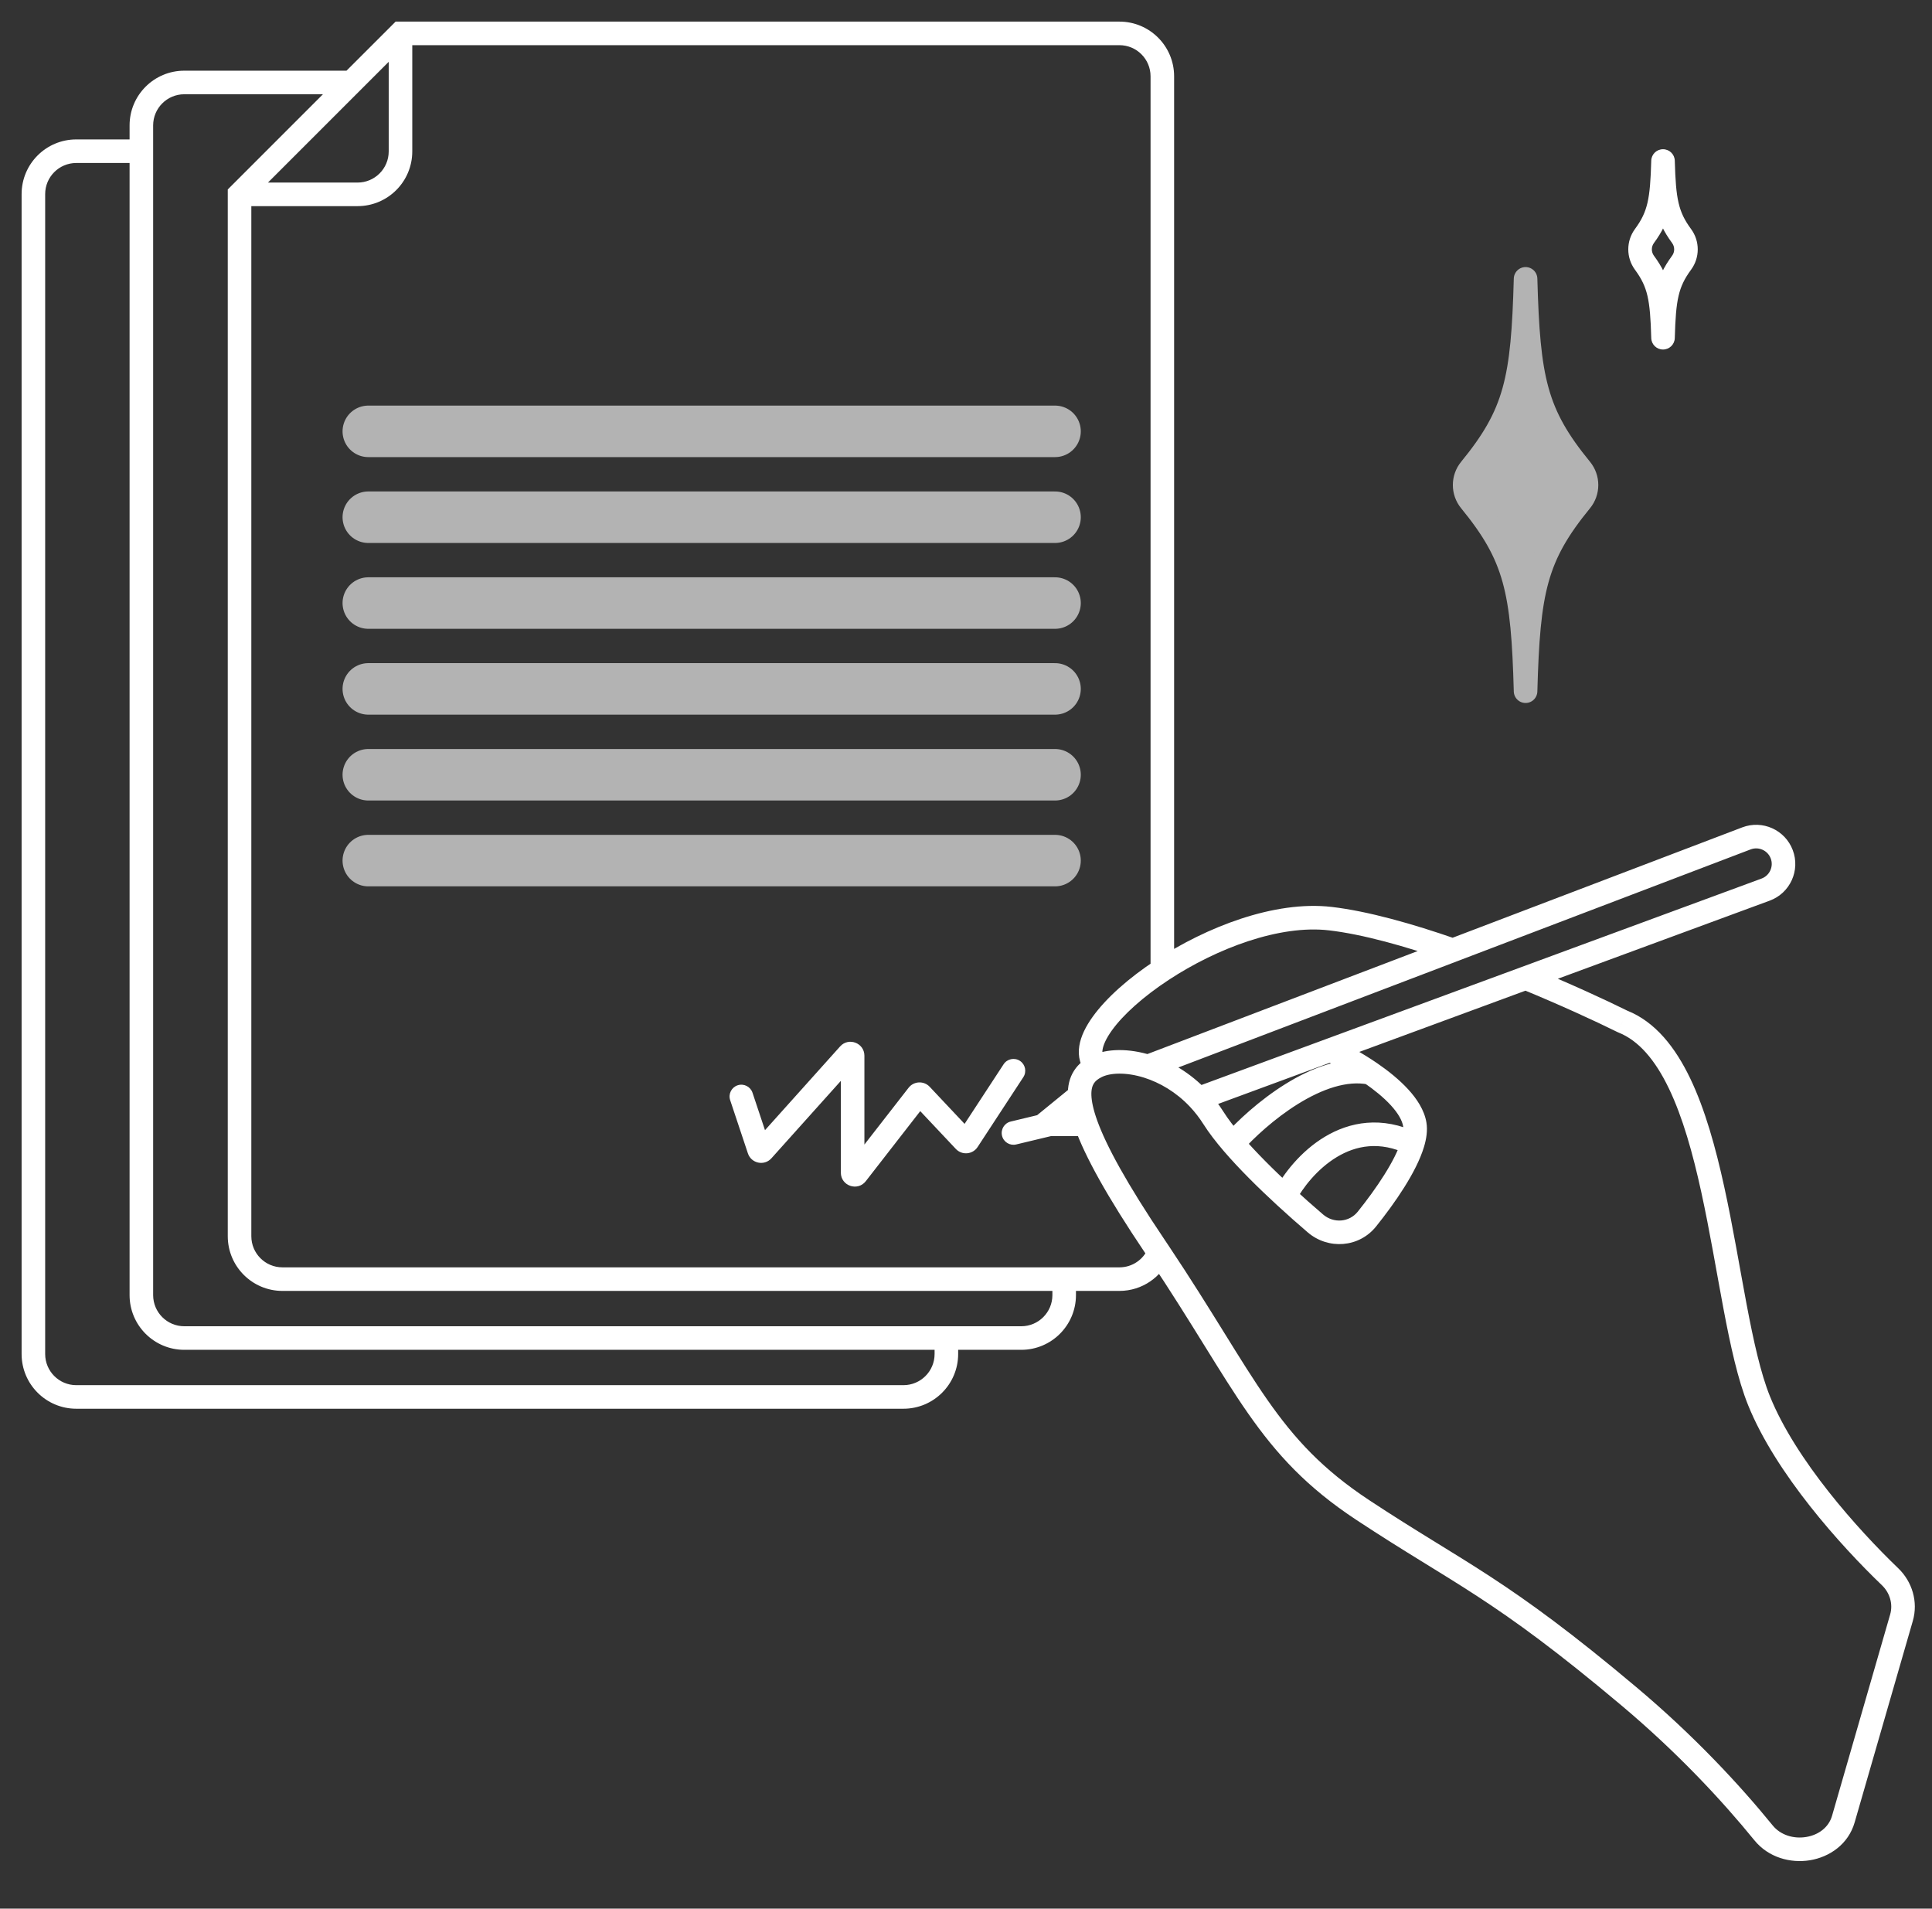 <svg width="82" height="81" viewBox="0 0 82 81" fill="none" xmlns="http://www.w3.org/2000/svg">
<rect x="0" y="0" width="82" height="81" fill="#333333" stroke="none"/>
<path d="M15.632 18.306H44.779" stroke="#B3B3B3" stroke-width="2.186" stroke-linecap="round" stroke-linejoin="round"/>
<path d="M15.632 25.593H44.779" stroke="#B3B3B3" stroke-width="2.186" stroke-linecap="round" stroke-linejoin="round"/>
<path d="M15.632 32.88H44.779" stroke="#B3B3B3" stroke-width="2.186" stroke-linecap="round" stroke-linejoin="round"/>
<path d="M15.632 21.95H44.779" stroke="#B3B3B3" stroke-width="2.186" stroke-linecap="round" stroke-linejoin="round"/>
<path d="M15.632 29.236H44.779" stroke="#B3B3B3" stroke-width="2.186" stroke-linecap="round" stroke-linejoin="round"/>
<path d="M15.632 36.523H44.779" stroke="#B3B3B3" stroke-width="2.186" stroke-linecap="round" stroke-linejoin="round"/>
<path d="M62.402 19.914C64.334 17.555 64.633 16.108 64.75 11.834C64.867 16.108 65.166 17.555 67.098 19.914C67.416 20.303 67.416 20.864 67.098 21.253C65.166 23.612 64.867 25.059 64.75 29.334C64.633 25.059 64.334 23.612 62.402 21.253C62.084 20.864 62.084 20.303 62.402 19.914Z" fill="#B3B3B3" stroke="#B3B3B3" stroke-linecap="round" stroke-linejoin="round"/>
<path d="M10.167 8.248L9.813 7.894L9.667 8.041V8.248H10.167ZM16.998 1.417V0.917H16.791L16.645 1.063L16.998 1.417ZM57.842 64.085L57.567 64.503L57.842 64.085ZM69.145 71.997L68.823 72.38L69.145 71.997ZM74.85 77.784L74.462 78.1L74.85 77.784ZM78.237 77.202L77.757 77.063L78.237 77.202ZM80.706 68.652L81.186 68.79H81.186L80.706 68.652ZM80.22 66.915L80.566 66.554L80.22 66.915ZM74.659 59.447L75.123 59.26V59.26L74.659 59.447ZM68.87 43.351L68.648 43.799C68.66 43.806 68.673 43.811 68.686 43.816L68.87 43.351ZM56.464 38.986L56.522 38.489L56.464 38.986ZM49.333 41.165L49.608 41.583H49.608L49.333 41.165ZM48.717 45.261L48.566 45.737L48.717 45.261ZM51.501 47.443L51.924 47.176L51.501 47.443ZM50.867 46.625L50.504 46.968L50.504 46.968L50.867 46.625ZM56.464 44.563L56.291 44.093H56.291L56.464 44.563ZM52.328 48.533L51.949 48.859L52.328 48.533ZM58.167 45.534L58.45 45.121H58.45L58.167 45.534ZM60.048 47.716L60.541 47.633L60.048 47.716ZM55.83 51.921L55.505 52.301V52.301L55.83 51.921ZM58.017 51.735L57.627 51.423L58.017 51.735ZM74.939 37.754L75.111 38.223L74.939 37.754ZM64.756 41.507L64.583 41.038L64.756 41.507ZM74.124 35.581L74.302 36.048V36.048L74.124 35.581ZM44.333 47.716L44.017 47.329C43.853 47.463 43.791 47.685 43.862 47.884C43.933 48.083 44.122 48.216 44.333 48.216V47.716ZM49.02 52.9L49.435 52.62L49.435 52.62L49.02 52.9ZM75.623 36.254L76.09 36.077V36.077L75.623 36.254ZM49.195 53.16L49.611 52.883L49.611 52.883L49.195 53.16ZM70.583 6.833L71.083 6.819C71.076 6.549 70.854 6.333 70.583 6.333C70.312 6.333 70.091 6.549 70.084 6.819L70.583 6.833ZM69.795 10.017L69.392 9.72L69.795 10.017ZM71.371 10.017L70.969 10.313L71.371 10.017ZM70.583 14.333L70.084 14.347C70.091 14.618 70.312 14.833 70.583 14.833C70.854 14.833 71.076 14.618 71.083 14.347L70.583 14.333ZM69.795 11.15L70.198 10.853L69.795 11.15ZM71.371 11.15L70.969 10.853L71.371 11.15ZM31.939 46.375C31.852 46.113 31.569 45.972 31.307 46.059C31.045 46.146 30.903 46.429 30.991 46.691L31.939 46.375ZM32.217 48.789L32.691 48.631L32.217 48.789ZM32.371 48.821L32.743 49.155L32.371 48.821ZM36.029 44.743L35.657 44.409V44.409L36.029 44.743ZM36.351 49.822L36.746 50.129L36.351 49.822ZM38.957 46.472L38.562 46.165L38.562 46.165L38.957 46.472ZM39.095 46.465L39.459 46.122L39.095 46.465ZM40.932 48.417L41.296 48.074L40.932 48.417ZM41.074 48.404L40.656 48.13L41.074 48.404ZM43.433 45.714C43.584 45.483 43.52 45.173 43.289 45.022C43.058 44.871 42.748 44.935 42.596 45.166L43.433 45.714ZM42.898 47.597C42.63 47.661 42.464 47.931 42.529 48.2C42.593 48.468 42.863 48.634 43.132 48.569L42.898 47.597ZM44.867 48.153C45.135 48.088 45.301 47.818 45.236 47.55C45.172 47.281 44.902 47.116 44.633 47.18L44.867 48.153ZM3.238 59.785H38.345V58.785H3.238V59.785ZM0.917 8.238V57.463H1.917V8.238H0.917ZM38.345 59.785C39.627 59.785 40.667 58.745 40.667 57.463H39.667C39.667 58.193 39.075 58.785 38.345 58.785V59.785ZM3.238 58.785C2.508 58.785 1.917 58.193 1.917 57.463H0.917C0.917 58.745 1.956 59.785 3.238 59.785V58.785ZM1.917 8.238C1.917 7.508 2.508 6.917 3.238 6.917V5.917C1.956 5.917 0.917 6.956 0.917 8.238H1.917ZM43.345 57.285C44.627 57.285 45.667 56.245 45.667 54.963H44.667C44.667 55.693 44.075 56.285 43.345 56.285V57.285ZM7.822 56.285C7.092 56.285 6.5 55.693 6.5 54.963H5.5C5.5 56.245 6.539 57.285 7.822 57.285V56.285ZM6.5 5.322C6.5 4.592 7.092 4 7.822 4V3C6.539 3 5.5 4.039 5.5 5.322H6.5ZM15.176 7.748H10.167V8.748H15.176V7.748ZM9.667 8.248V52.463H10.667V8.248H9.667ZM47.512 0.917H16.998V1.917H47.512V0.917ZM16.498 1.417V6.426H17.498V1.417H16.498ZM11.988 53.785C11.258 53.785 10.667 53.193 10.667 52.463H9.667C9.667 53.745 10.706 54.785 11.988 54.785V53.785ZM15.176 8.748C16.459 8.748 17.498 7.708 17.498 6.426H16.498C16.498 7.156 15.906 7.748 15.176 7.748V8.748ZM49.833 3.238C49.833 1.956 48.794 0.917 47.512 0.917V1.917C48.242 1.917 48.833 2.508 48.833 3.238H49.833ZM57.567 64.503C61.74 67.256 63.339 67.767 68.823 72.38L69.467 71.614C63.924 66.952 62.215 66.371 58.117 63.668L57.567 64.503ZM68.823 72.38C71.207 74.384 73.101 76.427 74.462 78.1L75.238 77.469C73.843 75.754 71.905 73.665 69.467 71.614L68.823 72.38ZM78.717 77.341L81.186 68.79L80.225 68.513L77.757 77.063L78.717 77.341ZM80.566 66.554C78.843 64.901 76.214 61.959 75.123 59.26L74.196 59.635C75.37 62.541 78.132 65.605 79.874 67.275L80.566 66.554ZM75.123 59.26C74.73 58.289 74.427 56.92 74.129 55.343C73.835 53.787 73.547 52.034 73.183 50.372C72.819 48.707 72.37 47.084 71.737 45.765C71.107 44.453 70.259 43.364 69.054 42.886L68.686 43.816C69.548 44.157 70.25 44.978 70.835 46.198C71.417 47.41 71.847 48.942 72.206 50.585C72.566 52.231 72.847 53.939 73.147 55.529C73.443 57.098 73.761 58.56 74.196 59.635L75.123 59.26ZM56.522 38.489C54.086 38.206 51.183 39.352 49.059 40.747L49.608 41.583C51.648 40.244 54.309 39.239 56.406 39.483L56.522 38.489ZM49.059 40.747C47.918 41.495 46.952 42.348 46.376 43.152C46.089 43.551 45.873 43.974 45.808 44.392C45.74 44.833 45.841 45.274 46.187 45.616L46.891 44.906C46.81 44.825 46.769 44.725 46.796 44.546C46.828 44.345 46.947 44.071 47.188 43.734C47.667 43.066 48.525 42.293 49.608 41.583L49.059 40.747ZM48.868 44.784C47.939 44.49 46.986 44.482 46.317 44.813L46.761 45.709C47.115 45.533 47.779 45.489 48.566 45.737L48.868 44.784ZM51.924 47.176C51.715 46.845 51.481 46.547 51.231 46.282L50.504 46.968C50.71 47.187 50.904 47.434 51.078 47.71L51.924 47.176ZM51.231 46.282C50.52 45.528 49.678 45.04 48.868 44.784L48.566 45.737C49.222 45.945 49.916 46.344 50.504 46.968L51.231 46.282ZM56.291 44.093L50.695 46.156L51.04 47.094L56.636 45.032L56.291 44.093ZM52.708 48.207C52.386 47.834 52.119 47.485 51.924 47.176L51.078 47.71C51.309 48.075 51.61 48.464 51.949 48.859L52.708 48.207ZM56.255 45.017C56.68 45.212 57.294 45.541 57.884 45.946L58.45 45.121C57.808 44.681 57.143 44.324 56.672 44.108L56.255 45.017ZM57.884 45.946C58.316 46.242 58.721 46.57 59.028 46.903C59.341 47.245 59.512 47.549 59.554 47.799L60.541 47.633C60.452 47.106 60.133 46.628 59.764 46.227C59.388 45.818 58.918 45.442 58.45 45.121L57.884 45.946ZM52.703 48.864C53.199 48.303 54.081 47.478 55.09 46.851C56.117 46.214 57.176 45.844 58.068 46.024L58.266 45.044C56.991 44.787 55.653 45.325 54.563 46.002C53.456 46.689 52.501 47.582 51.953 48.202L52.703 48.864ZM56.155 51.541C55.752 51.196 55.314 50.809 54.873 50.403L54.195 51.138C54.646 51.554 55.094 51.949 55.505 52.301L56.155 51.541ZM54.873 50.403C54.096 49.687 53.317 48.917 52.708 48.207L51.949 48.859C52.595 49.61 53.404 50.41 54.195 51.138L54.873 50.403ZM59.554 47.799C59.576 47.926 59.561 48.12 59.48 48.389L60.437 48.678C60.541 48.335 60.598 47.973 60.541 47.633L59.554 47.799ZM59.48 48.389C59.219 49.252 58.425 50.427 57.627 51.423L58.407 52.048C59.207 51.05 60.115 49.744 60.437 48.678L59.48 48.389ZM54.977 51.002C55.284 50.416 55.904 49.607 56.739 49.104C57.549 48.616 58.557 48.412 59.741 48.983L60.176 48.083C58.642 47.343 57.276 47.613 56.222 48.248C55.193 48.868 54.46 49.834 54.091 50.539L54.977 51.002ZM74.766 37.285L64.583 41.038L64.929 41.976L75.111 38.223L74.766 37.285ZM64.583 41.038L56.291 44.093L56.636 45.032L64.929 41.976L64.583 41.038ZM69.091 42.903C68.107 42.416 66.619 41.731 64.946 41.044L64.566 41.969C66.218 42.648 67.685 43.323 68.648 43.799L69.091 42.903ZM61.827 39.856C59.959 39.206 58.064 38.669 56.522 38.489L56.406 39.483C57.838 39.65 59.652 40.157 61.498 40.801L61.827 39.856ZM48.895 45.728L61.841 40.796L61.485 39.861L48.539 44.794L48.895 45.728ZM61.841 40.796L74.302 36.048L73.946 35.113L61.485 39.861L61.841 40.796ZM46.317 44.813C46.049 44.945 45.781 45.136 45.59 45.433C45.395 45.733 45.309 46.095 45.323 46.517L46.322 46.483C46.313 46.221 46.368 46.071 46.429 45.976C46.493 45.878 46.595 45.791 46.761 45.709L46.317 44.813ZM45.507 46.113L44.017 47.329L44.65 48.103L46.139 46.887L45.507 46.113ZM45.323 46.517C45.336 46.908 45.437 47.36 45.625 47.885L46.566 47.547C46.399 47.08 46.331 46.736 46.322 46.483L45.323 46.517ZM45.625 47.885C46.052 49.075 46.974 50.757 48.605 53.179L49.435 52.62C47.813 50.213 46.95 48.616 46.566 47.547L45.625 47.885ZM44.333 48.216H46.096V47.216H44.333V48.216ZM75.155 36.431C75.285 36.774 75.11 37.158 74.766 37.285L75.111 38.223C75.978 37.904 76.417 36.94 76.09 36.077L75.155 36.431ZM76.09 36.077C75.765 35.218 74.804 34.786 73.946 35.113L74.302 36.048C74.643 35.918 75.025 36.09 75.155 36.431L76.09 36.077ZM81.186 68.79C81.42 67.979 81.159 67.123 80.566 66.554L79.874 67.275C80.215 67.603 80.35 68.08 80.225 68.513L81.186 68.79ZM74.462 78.1C75.06 78.835 75.996 79.082 76.82 78.947C77.647 78.811 78.448 78.273 78.717 77.341L77.757 77.063C77.617 77.547 77.19 77.873 76.658 77.96C76.123 78.048 75.571 77.878 75.238 77.469L74.462 78.1ZM55.505 52.301C56.37 53.041 57.681 52.955 58.407 52.048L57.627 51.423C57.268 51.87 56.61 51.93 56.155 51.541L55.505 52.301ZM7.822 57.285H40.167V56.285H7.822V57.285ZM40.167 57.285H43.345V56.285H40.167V57.285ZM40.667 57.463V56.785H39.667V57.463H40.667ZM11.988 54.785H45.167V53.785H11.988V54.785ZM45.167 54.785H47.512V53.785H45.167V54.785ZM45.667 54.963V54.285H44.667V54.963H45.667ZM5.5 5.322V6.417H6.5V5.322H5.5ZM5.5 6.417V54.963H6.5V6.417H5.5ZM6 5.917H3.238V6.917H6V5.917ZM14.915 3H7.822V4H14.915V3ZM10.52 8.601L15.268 3.853L14.561 3.146L9.813 7.894L10.52 8.601ZM15.268 3.853L17.352 1.77L16.645 1.063L14.561 3.146L15.268 3.853ZM49.833 41.165V3.238H48.833V41.165H49.833ZM48.605 53.179C48.664 53.266 48.722 53.353 48.779 53.438L49.611 52.883C49.553 52.796 49.494 52.709 49.435 52.62L48.605 53.179ZM48.779 53.438C49.702 54.818 50.447 56.021 51.114 57.095C51.779 58.167 52.369 59.12 52.973 59.984C54.191 61.727 55.469 63.119 57.567 64.503L58.117 63.668C56.143 62.365 54.952 61.07 53.793 59.411C53.208 58.574 52.632 57.646 51.964 56.568C51.297 55.494 50.544 54.279 49.611 52.883L48.779 53.438ZM47.512 54.785C48.48 54.785 49.308 54.192 49.657 53.352L48.733 52.969C48.534 53.449 48.062 53.785 47.512 53.785V54.785ZM70.084 6.819C70.061 7.649 70.022 8.184 69.923 8.61C69.828 9.016 69.675 9.337 69.392 9.72L70.198 10.313C70.549 9.836 70.767 9.393 70.897 8.837C71.022 8.301 71.061 7.675 71.083 6.847L70.084 6.819ZM70.084 6.847C70.106 7.675 70.145 8.301 70.27 8.837C70.4 9.393 70.618 9.836 70.969 10.313L71.774 9.72C71.492 9.337 71.338 9.016 71.244 8.61C71.144 8.184 71.106 7.649 71.083 6.819L70.084 6.847ZM71.083 14.319C71.061 13.492 71.022 12.865 70.897 12.329C70.767 11.773 70.549 11.33 70.198 10.853L69.392 11.446C69.675 11.83 69.828 12.15 69.923 12.556C70.022 12.982 70.061 13.517 70.084 14.347L71.083 14.319ZM71.083 14.347C71.106 13.517 71.144 12.982 71.244 12.556C71.338 12.15 71.492 11.83 71.774 11.446L70.969 10.853C70.618 11.33 70.4 11.773 70.27 12.329C70.145 12.865 70.106 13.492 70.084 14.319L71.083 14.347ZM70.969 10.313C71.087 10.473 71.087 10.693 70.969 10.853L71.774 11.446C72.152 10.933 72.152 10.233 71.774 9.72L70.969 10.313ZM69.392 9.72C69.015 10.233 69.015 10.933 69.392 11.446L70.198 10.853C70.08 10.693 70.08 10.473 70.198 10.313L69.392 9.72ZM30.991 46.691L31.743 48.947L32.691 48.631L31.939 46.375L30.991 46.691ZM32.743 49.155L36.401 45.077L35.657 44.409L31.999 48.487L32.743 49.155ZM35.688 44.804V49.766H36.688V44.804H35.688ZM36.746 50.129L39.351 46.779L38.562 46.165L35.956 49.514L36.746 50.129ZM38.731 46.808L40.568 48.759L41.296 48.074L39.459 46.122L38.731 46.808ZM41.493 48.678L43.433 45.714L42.596 45.166L40.656 48.13L41.493 48.678ZM43.132 48.569L44.867 48.153L44.633 47.18L42.898 47.597L43.132 48.569ZM40.568 48.759C40.83 49.038 41.283 48.998 41.493 48.678L40.656 48.13C40.801 47.909 41.115 47.881 41.296 48.074L40.568 48.759ZM39.351 46.779C39.197 46.977 38.903 46.99 38.731 46.808L39.459 46.122C39.21 45.858 38.785 45.878 38.562 46.165L39.351 46.779ZM35.688 49.766C35.688 50.328 36.4 50.573 36.746 50.129L35.956 49.514C36.195 49.207 36.688 49.376 36.688 49.766H35.688ZM36.401 45.077C36.151 45.356 35.688 45.179 35.688 44.804H36.688C36.688 44.262 36.019 44.006 35.657 44.409L36.401 45.077ZM31.743 48.947C31.886 49.378 32.441 49.493 32.743 49.155L31.999 48.487C32.209 48.254 32.592 48.334 32.691 48.631L31.743 48.947Z" fill="white"/>
</svg>
